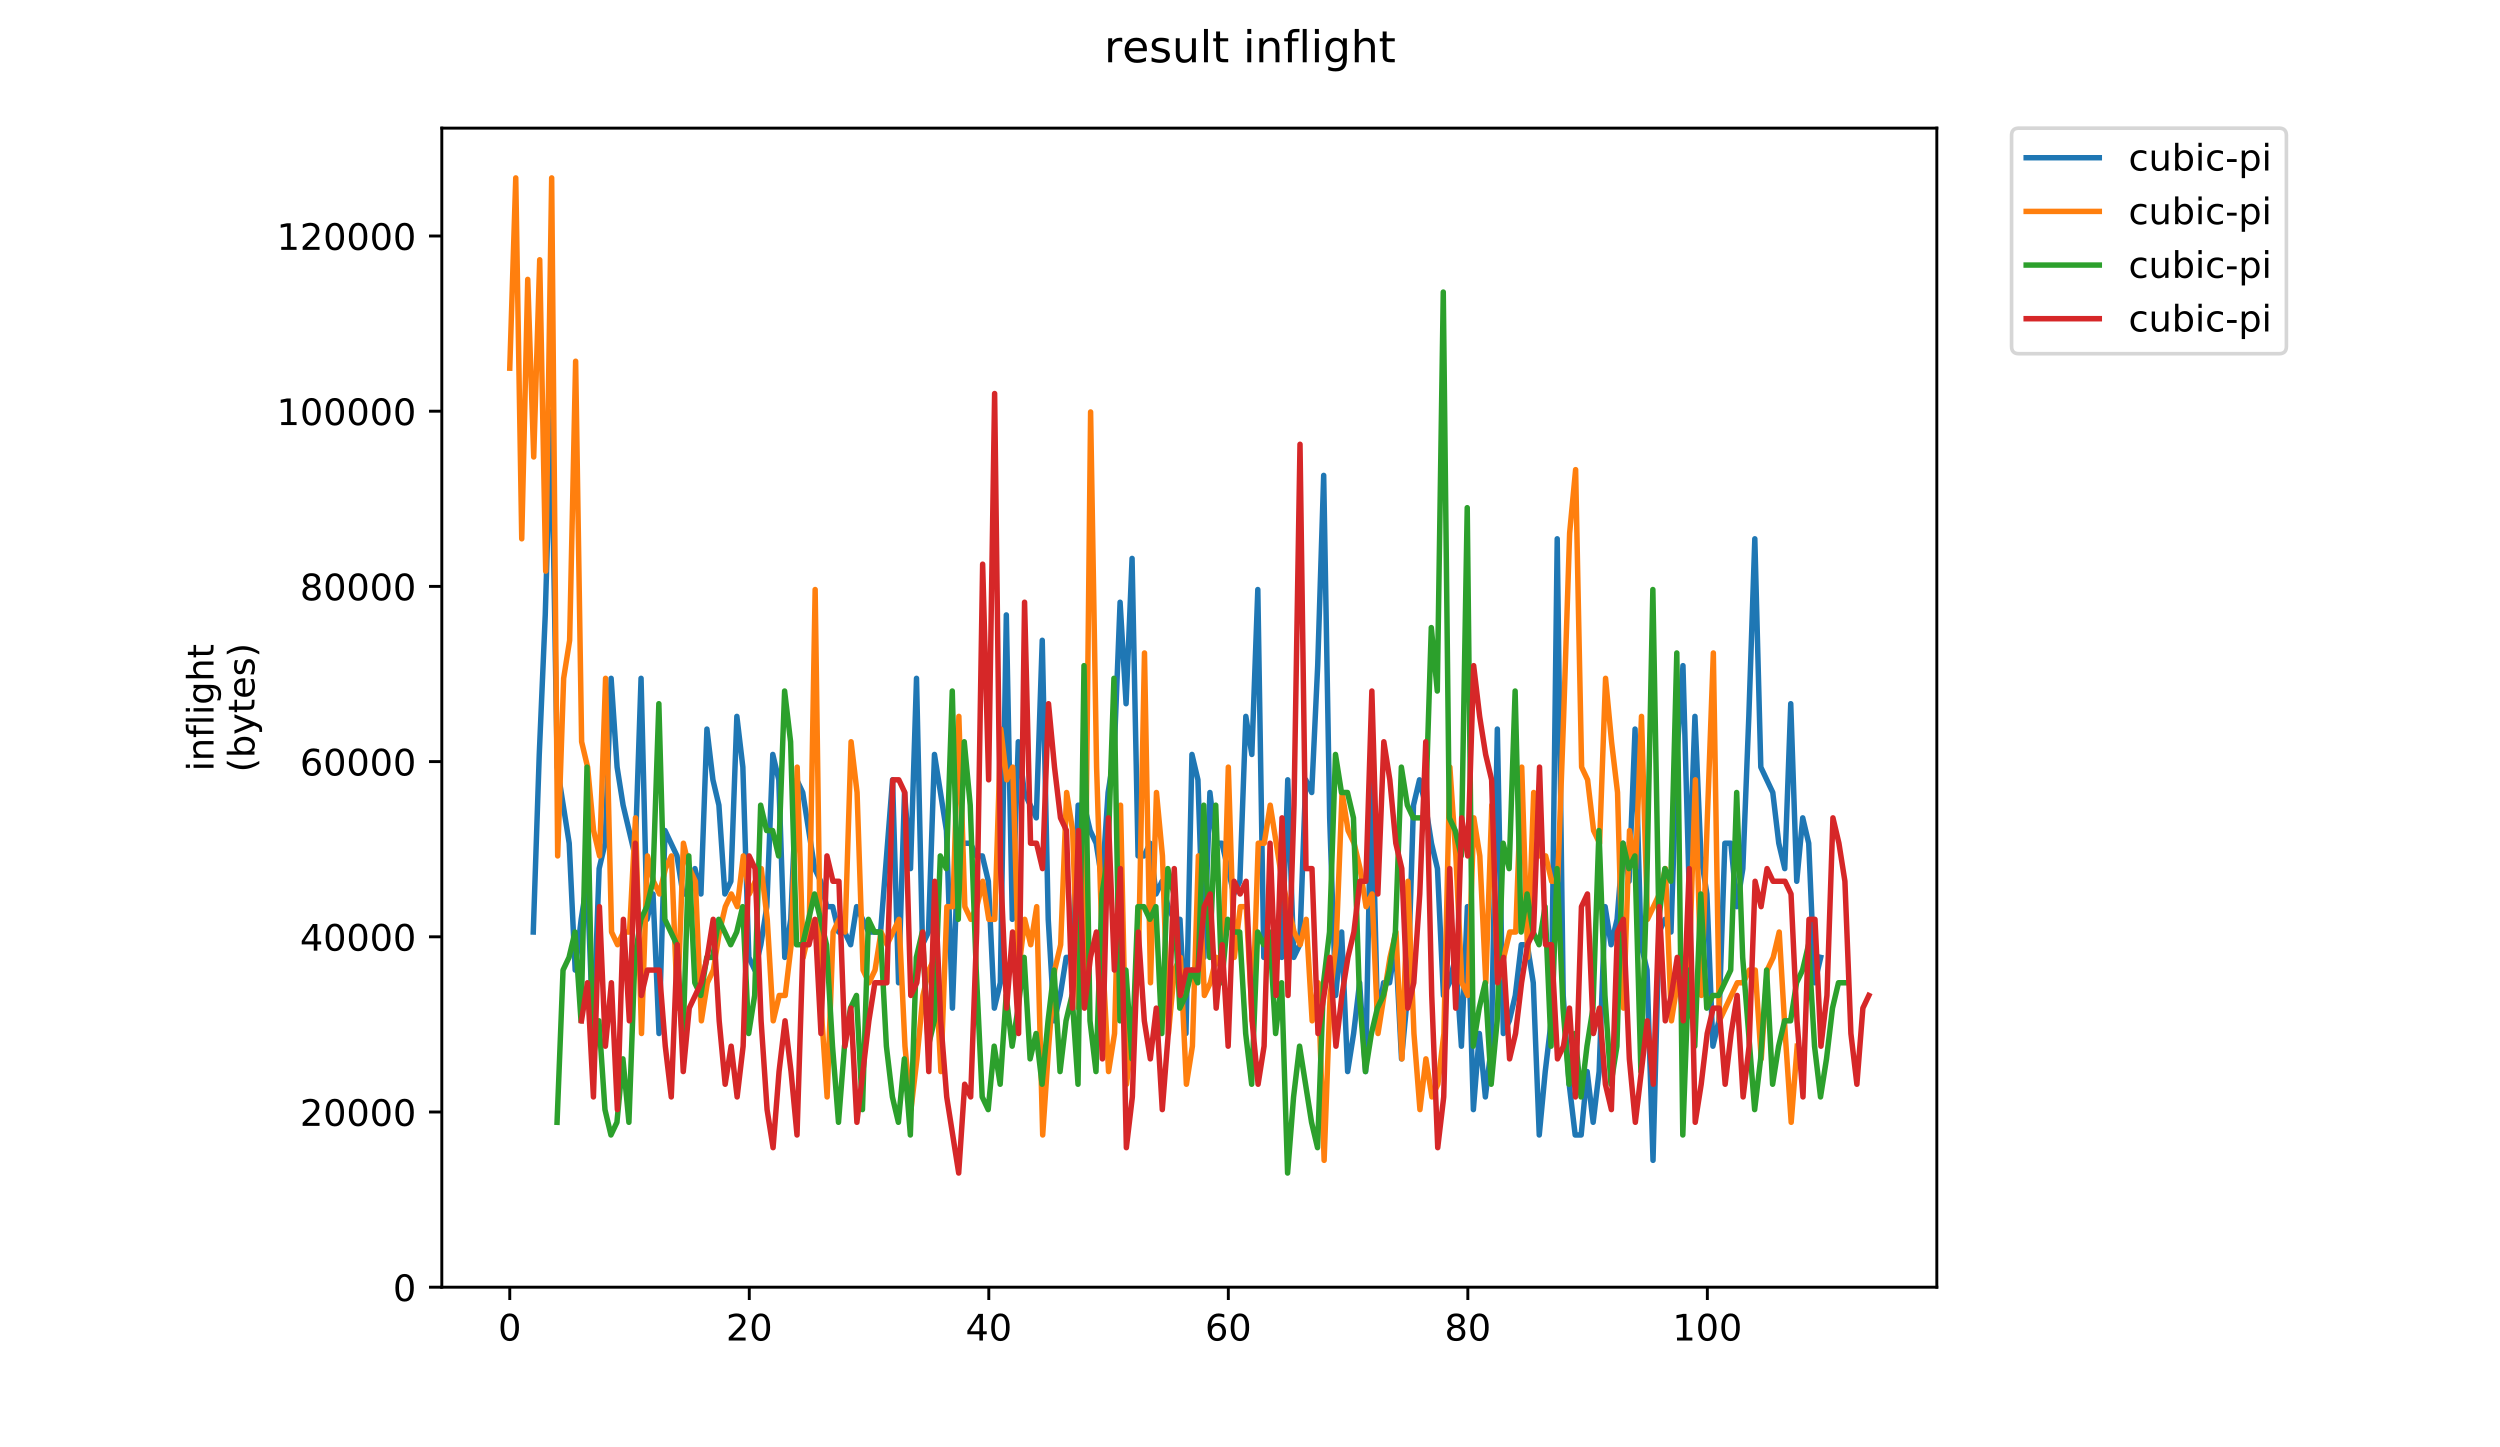 <?xml version="1.0" encoding="utf-8" standalone="no"?>
<!DOCTYPE svg PUBLIC "-//W3C//DTD SVG 1.1//EN"
  "http://www.w3.org/Graphics/SVG/1.1/DTD/svg11.dtd">
<!-- Created with matplotlib (https://matplotlib.org/) -->
<svg height="396pt" version="1.1" viewBox="0 0 684 396" width="684pt" xmlns="http://www.w3.org/2000/svg" xmlns:xlink="http://www.w3.org/1999/xlink">
 <defs>
  <style type="text/css">
*{stroke-linecap:butt;stroke-linejoin:round;}
  </style>
 </defs>
 <g id="figure_1">
  <g id="patch_1">
   <path d="M 0 396 
L 684 396 
L 684 0 
L 0 0 
z
" style="fill:#ffffff;"/>
  </g>
  <g id="axes_1">
   <g id="patch_2">
    <path d="M 120.879 352.174 
L 529.913 352.174 
L 529.913 35.062 
L 120.879 35.062 
z
" style="fill:#ffffff;"/>
   </g>
   <g id="matplotlib.axis_1">
    <g id="xtick_1">
     <g id="line2d_1">
      <defs>
       <path d="M 0 0 
L 0 3.5 
" id="m0aabe085fc" style="stroke:#000000;stroke-width:0.8;"/>
      </defs>
      <g>
       <use style="stroke:#000000;stroke-width:0.8;" x="139.471" xlink:href="#m0aabe085fc" y="352.174"/>
      </g>
     </g>
     <g id="text_1">
      <!-- 0 -->
      <defs>
       <path d="M 31.781 66.406 
Q 24.172 66.406 20.328 58.906 
Q 16.5 51.422 16.5 36.375 
Q 16.5 21.391 20.328 13.891 
Q 24.172 6.391 31.781 6.391 
Q 39.453 6.391 43.281 13.891 
Q 47.125 21.391 47.125 36.375 
Q 47.125 51.422 43.281 58.906 
Q 39.453 66.406 31.781 66.406 
z
M 31.781 74.219 
Q 44.047 74.219 50.516 64.516 
Q 56.984 54.828 56.984 36.375 
Q 56.984 17.969 50.516 8.266 
Q 44.047 -1.422 31.781 -1.422 
Q 19.531 -1.422 13.062 8.266 
Q 6.594 17.969 6.594 36.375 
Q 6.594 54.828 13.062 64.516 
Q 19.531 74.219 31.781 74.219 
z
" id="DejaVuSans-48"/>
      </defs>
      <g transform="translate(136.29 366.773)scale(0.1 -0.1)">
       <use xlink:href="#DejaVuSans-48"/>
      </g>
     </g>
    </g>
    <g id="xtick_2">
     <g id="line2d_2">
      <g>
       <use style="stroke:#000000;stroke-width:0.8;" x="205.003" xlink:href="#m0aabe085fc" y="352.174"/>
      </g>
     </g>
     <g id="text_2">
      <!-- 20 -->
      <defs>
       <path d="M 19.188 8.297 
L 53.609 8.297 
L 53.609 0 
L 7.328 0 
L 7.328 8.297 
Q 12.938 14.109 22.625 23.891 
Q 32.328 33.688 34.812 36.531 
Q 39.547 41.844 41.422 45.531 
Q 43.312 49.219 43.312 52.781 
Q 43.312 58.594 39.234 62.25 
Q 35.156 65.922 28.609 65.922 
Q 23.969 65.922 18.812 64.312 
Q 13.672 62.703 7.812 59.422 
L 7.812 69.391 
Q 13.766 71.781 18.938 73 
Q 24.125 74.219 28.422 74.219 
Q 39.75 74.219 46.484 68.547 
Q 53.219 62.891 53.219 53.422 
Q 53.219 48.922 51.531 44.891 
Q 49.859 40.875 45.406 35.406 
Q 44.188 33.984 37.641 27.219 
Q 31.109 20.453 19.188 8.297 
z
" id="DejaVuSans-50"/>
      </defs>
      <g transform="translate(198.641 366.773)scale(0.1 -0.1)">
       <use xlink:href="#DejaVuSans-50"/>
       <use x="63.623" xlink:href="#DejaVuSans-48"/>
      </g>
     </g>
    </g>
    <g id="xtick_3">
     <g id="line2d_3">
      <g>
       <use style="stroke:#000000;stroke-width:0.8;" x="270.535" xlink:href="#m0aabe085fc" y="352.174"/>
      </g>
     </g>
     <g id="text_3">
      <!-- 40 -->
      <defs>
       <path d="M 37.797 64.312 
L 12.891 25.391 
L 37.797 25.391 
z
M 35.203 72.906 
L 47.609 72.906 
L 47.609 25.391 
L 58.016 25.391 
L 58.016 17.188 
L 47.609 17.188 
L 47.609 0 
L 37.797 0 
L 37.797 17.188 
L 4.891 17.188 
L 4.891 26.703 
z
" id="DejaVuSans-52"/>
      </defs>
      <g transform="translate(264.173 366.773)scale(0.1 -0.1)">
       <use xlink:href="#DejaVuSans-52"/>
       <use x="63.623" xlink:href="#DejaVuSans-48"/>
      </g>
     </g>
    </g>
    <g id="xtick_4">
     <g id="line2d_4">
      <g>
       <use style="stroke:#000000;stroke-width:0.8;" x="336.068" xlink:href="#m0aabe085fc" y="352.174"/>
      </g>
     </g>
     <g id="text_4">
      <!-- 60 -->
      <defs>
       <path d="M 33.016 40.375 
Q 26.375 40.375 22.484 35.828 
Q 18.609 31.297 18.609 23.391 
Q 18.609 15.531 22.484 10.953 
Q 26.375 6.391 33.016 6.391 
Q 39.656 6.391 43.531 10.953 
Q 47.406 15.531 47.406 23.391 
Q 47.406 31.297 43.531 35.828 
Q 39.656 40.375 33.016 40.375 
z
M 52.594 71.297 
L 52.594 62.312 
Q 48.875 64.062 45.094 64.984 
Q 41.312 65.922 37.594 65.922 
Q 27.828 65.922 22.672 59.328 
Q 17.531 52.734 16.797 39.406 
Q 19.672 43.656 24.016 45.922 
Q 28.375 48.188 33.594 48.188 
Q 44.578 48.188 50.953 41.516 
Q 57.328 34.859 57.328 23.391 
Q 57.328 12.156 50.688 5.359 
Q 44.047 -1.422 33.016 -1.422 
Q 20.359 -1.422 13.672 8.266 
Q 6.984 17.969 6.984 36.375 
Q 6.984 53.656 15.188 63.938 
Q 23.391 74.219 37.203 74.219 
Q 40.922 74.219 44.703 73.484 
Q 48.484 72.75 52.594 71.297 
z
" id="DejaVuSans-54"/>
      </defs>
      <g transform="translate(329.705 366.773)scale(0.1 -0.1)">
       <use xlink:href="#DejaVuSans-54"/>
       <use x="63.623" xlink:href="#DejaVuSans-48"/>
      </g>
     </g>
    </g>
    <g id="xtick_5">
     <g id="line2d_5">
      <g>
       <use style="stroke:#000000;stroke-width:0.8;" x="401.6" xlink:href="#m0aabe085fc" y="352.174"/>
      </g>
     </g>
     <g id="text_5">
      <!-- 80 -->
      <defs>
       <path d="M 31.781 34.625 
Q 24.75 34.625 20.719 30.859 
Q 16.703 27.094 16.703 20.516 
Q 16.703 13.922 20.719 10.156 
Q 24.75 6.391 31.781 6.391 
Q 38.812 6.391 42.859 10.172 
Q 46.922 13.969 46.922 20.516 
Q 46.922 27.094 42.891 30.859 
Q 38.875 34.625 31.781 34.625 
z
M 21.922 38.812 
Q 15.578 40.375 12.031 44.719 
Q 8.5 49.078 8.5 55.328 
Q 8.5 64.062 14.719 69.141 
Q 20.953 74.219 31.781 74.219 
Q 42.672 74.219 48.875 69.141 
Q 55.078 64.062 55.078 55.328 
Q 55.078 49.078 51.531 44.719 
Q 48 40.375 41.703 38.812 
Q 48.828 37.156 52.797 32.312 
Q 56.781 27.484 56.781 20.516 
Q 56.781 9.906 50.312 4.234 
Q 43.844 -1.422 31.781 -1.422 
Q 19.734 -1.422 13.25 4.234 
Q 6.781 9.906 6.781 20.516 
Q 6.781 27.484 10.781 32.312 
Q 14.797 37.156 21.922 38.812 
z
M 18.312 54.391 
Q 18.312 48.734 21.844 45.562 
Q 25.391 42.391 31.781 42.391 
Q 38.141 42.391 41.719 45.562 
Q 45.312 48.734 45.312 54.391 
Q 45.312 60.062 41.719 63.234 
Q 38.141 66.406 31.781 66.406 
Q 25.391 66.406 21.844 63.234 
Q 18.312 60.062 18.312 54.391 
z
" id="DejaVuSans-56"/>
      </defs>
      <g transform="translate(395.237 366.773)scale(0.1 -0.1)">
       <use xlink:href="#DejaVuSans-56"/>
       <use x="63.623" xlink:href="#DejaVuSans-48"/>
      </g>
     </g>
    </g>
    <g id="xtick_6">
     <g id="line2d_6">
      <g>
       <use style="stroke:#000000;stroke-width:0.8;" x="467.132" xlink:href="#m0aabe085fc" y="352.174"/>
      </g>
     </g>
     <g id="text_6">
      <!-- 100 -->
      <defs>
       <path d="M 12.406 8.297 
L 28.516 8.297 
L 28.516 63.922 
L 10.984 60.406 
L 10.984 69.391 
L 28.422 72.906 
L 38.281 72.906 
L 38.281 8.297 
L 54.391 8.297 
L 54.391 0 
L 12.406 0 
z
" id="DejaVuSans-49"/>
      </defs>
      <g transform="translate(457.588 366.773)scale(0.1 -0.1)">
       <use xlink:href="#DejaVuSans-49"/>
       <use x="63.623" xlink:href="#DejaVuSans-48"/>
       <use x="127.246" xlink:href="#DejaVuSans-48"/>
      </g>
     </g>
    </g>
   </g>
   <g id="matplotlib.axis_2">
    <g id="ytick_1">
     <g id="line2d_7">
      <defs>
       <path d="M 0 0 
L -3.5 0 
" id="me3307dfed3" style="stroke:#000000;stroke-width:0.8;"/>
      </defs>
      <g>
       <use style="stroke:#000000;stroke-width:0.8;" x="120.879" xlink:href="#me3307dfed3" y="352.174"/>
      </g>
     </g>
     <g id="text_7">
      <!-- 0 -->
      <g transform="translate(107.516 355.973)scale(0.1 -0.1)">
       <use xlink:href="#DejaVuSans-48"/>
      </g>
     </g>
    </g>
    <g id="ytick_2">
     <g id="line2d_8">
      <g>
       <use style="stroke:#000000;stroke-width:0.8;" x="120.879" xlink:href="#me3307dfed3" y="304.24"/>
      </g>
     </g>
     <g id="text_8">
      <!-- 20000 -->
      <g transform="translate(82.066 308.039)scale(0.1 -0.1)">
       <use xlink:href="#DejaVuSans-50"/>
       <use x="63.623" xlink:href="#DejaVuSans-48"/>
       <use x="127.246" xlink:href="#DejaVuSans-48"/>
       <use x="190.869" xlink:href="#DejaVuSans-48"/>
       <use x="254.492" xlink:href="#DejaVuSans-48"/>
      </g>
     </g>
    </g>
    <g id="ytick_3">
     <g id="line2d_9">
      <g>
       <use style="stroke:#000000;stroke-width:0.8;" x="120.879" xlink:href="#me3307dfed3" y="256.306"/>
      </g>
     </g>
     <g id="text_9">
      <!-- 40000 -->
      <g transform="translate(82.066 260.106)scale(0.1 -0.1)">
       <use xlink:href="#DejaVuSans-52"/>
       <use x="63.623" xlink:href="#DejaVuSans-48"/>
       <use x="127.246" xlink:href="#DejaVuSans-48"/>
       <use x="190.869" xlink:href="#DejaVuSans-48"/>
       <use x="254.492" xlink:href="#DejaVuSans-48"/>
      </g>
     </g>
    </g>
    <g id="ytick_4">
     <g id="line2d_10">
      <g>
       <use style="stroke:#000000;stroke-width:0.8;" x="120.879" xlink:href="#me3307dfed3" y="208.372"/>
      </g>
     </g>
     <g id="text_10">
      <!-- 60000 -->
      <g transform="translate(82.066 212.172)scale(0.1 -0.1)">
       <use xlink:href="#DejaVuSans-54"/>
       <use x="63.623" xlink:href="#DejaVuSans-48"/>
       <use x="127.246" xlink:href="#DejaVuSans-48"/>
       <use x="190.869" xlink:href="#DejaVuSans-48"/>
       <use x="254.492" xlink:href="#DejaVuSans-48"/>
      </g>
     </g>
    </g>
    <g id="ytick_5">
     <g id="line2d_11">
      <g>
       <use style="stroke:#000000;stroke-width:0.8;" x="120.879" xlink:href="#me3307dfed3" y="160.438"/>
      </g>
     </g>
     <g id="text_11">
      <!-- 80000 -->
      <g transform="translate(82.066 164.238)scale(0.1 -0.1)">
       <use xlink:href="#DejaVuSans-56"/>
       <use x="63.623" xlink:href="#DejaVuSans-48"/>
       <use x="127.246" xlink:href="#DejaVuSans-48"/>
       <use x="190.869" xlink:href="#DejaVuSans-48"/>
       <use x="254.492" xlink:href="#DejaVuSans-48"/>
      </g>
     </g>
    </g>
    <g id="ytick_6">
     <g id="line2d_12">
      <g>
       <use style="stroke:#000000;stroke-width:0.8;" x="120.879" xlink:href="#me3307dfed3" y="112.505"/>
      </g>
     </g>
     <g id="text_12">
      <!-- 100000 -->
      <g transform="translate(75.704 116.304)scale(0.1 -0.1)">
       <use xlink:href="#DejaVuSans-49"/>
       <use x="63.623" xlink:href="#DejaVuSans-48"/>
       <use x="127.246" xlink:href="#DejaVuSans-48"/>
       <use x="190.869" xlink:href="#DejaVuSans-48"/>
       <use x="254.492" xlink:href="#DejaVuSans-48"/>
       <use x="318.115" xlink:href="#DejaVuSans-48"/>
      </g>
     </g>
    </g>
    <g id="ytick_7">
     <g id="line2d_13">
      <g>
       <use style="stroke:#000000;stroke-width:0.8;" x="120.879" xlink:href="#me3307dfed3" y="64.571"/>
      </g>
     </g>
     <g id="text_13">
      <!-- 120000 -->
      <g transform="translate(75.704 68.37)scale(0.1 -0.1)">
       <use xlink:href="#DejaVuSans-49"/>
       <use x="63.623" xlink:href="#DejaVuSans-50"/>
       <use x="127.246" xlink:href="#DejaVuSans-48"/>
       <use x="190.869" xlink:href="#DejaVuSans-48"/>
       <use x="254.492" xlink:href="#DejaVuSans-48"/>
       <use x="318.115" xlink:href="#DejaVuSans-48"/>
      </g>
     </g>
    </g>
    <g id="text_14">
     <!-- inflight -->
     <defs>
      <path d="M 9.422 54.688 
L 18.406 54.688 
L 18.406 0 
L 9.422 0 
z
M 9.422 75.984 
L 18.406 75.984 
L 18.406 64.594 
L 9.422 64.594 
z
" id="DejaVuSans-105"/>
      <path d="M 54.891 33.016 
L 54.891 0 
L 45.906 0 
L 45.906 32.719 
Q 45.906 40.484 42.875 44.328 
Q 39.844 48.188 33.797 48.188 
Q 26.516 48.188 22.312 43.547 
Q 18.109 38.922 18.109 30.906 
L 18.109 0 
L 9.078 0 
L 9.078 54.688 
L 18.109 54.688 
L 18.109 46.188 
Q 21.344 51.125 25.703 53.562 
Q 30.078 56 35.797 56 
Q 45.219 56 50.047 50.172 
Q 54.891 44.344 54.891 33.016 
z
" id="DejaVuSans-110"/>
      <path d="M 37.109 75.984 
L 37.109 68.5 
L 28.516 68.5 
Q 23.688 68.5 21.797 66.547 
Q 19.922 64.594 19.922 59.516 
L 19.922 54.688 
L 34.719 54.688 
L 34.719 47.703 
L 19.922 47.703 
L 19.922 0 
L 10.891 0 
L 10.891 47.703 
L 2.297 47.703 
L 2.297 54.688 
L 10.891 54.688 
L 10.891 58.5 
Q 10.891 67.625 15.141 71.797 
Q 19.391 75.984 28.609 75.984 
z
" id="DejaVuSans-102"/>
      <path d="M 9.422 75.984 
L 18.406 75.984 
L 18.406 0 
L 9.422 0 
z
" id="DejaVuSans-108"/>
      <path d="M 45.406 27.984 
Q 45.406 37.75 41.375 43.109 
Q 37.359 48.484 30.078 48.484 
Q 22.859 48.484 18.828 43.109 
Q 14.797 37.75 14.797 27.984 
Q 14.797 18.266 18.828 12.891 
Q 22.859 7.516 30.078 7.516 
Q 37.359 7.516 41.375 12.891 
Q 45.406 18.266 45.406 27.984 
z
M 54.391 6.781 
Q 54.391 -7.172 48.188 -13.984 
Q 42 -20.797 29.203 -20.797 
Q 24.469 -20.797 20.266 -20.094 
Q 16.062 -19.391 12.109 -17.922 
L 12.109 -9.188 
Q 16.062 -11.328 19.922 -12.344 
Q 23.781 -13.375 27.781 -13.375 
Q 36.625 -13.375 41.016 -8.766 
Q 45.406 -4.156 45.406 5.172 
L 45.406 9.625 
Q 42.625 4.781 38.281 2.391 
Q 33.938 0 27.875 0 
Q 17.828 0 11.672 7.656 
Q 5.516 15.328 5.516 27.984 
Q 5.516 40.672 11.672 48.328 
Q 17.828 56 27.875 56 
Q 33.938 56 38.281 53.609 
Q 42.625 51.219 45.406 46.391 
L 45.406 54.688 
L 54.391 54.688 
z
" id="DejaVuSans-103"/>
      <path d="M 54.891 33.016 
L 54.891 0 
L 45.906 0 
L 45.906 32.719 
Q 45.906 40.484 42.875 44.328 
Q 39.844 48.188 33.797 48.188 
Q 26.516 48.188 22.312 43.547 
Q 18.109 38.922 18.109 30.906 
L 18.109 0 
L 9.078 0 
L 9.078 75.984 
L 18.109 75.984 
L 18.109 46.188 
Q 21.344 51.125 25.703 53.562 
Q 30.078 56 35.797 56 
Q 45.219 56 50.047 50.172 
Q 54.891 44.344 54.891 33.016 
z
" id="DejaVuSans-104"/>
      <path d="M 18.312 70.219 
L 18.312 54.688 
L 36.812 54.688 
L 36.812 47.703 
L 18.312 47.703 
L 18.312 18.016 
Q 18.312 11.328 20.141 9.422 
Q 21.969 7.516 27.594 7.516 
L 36.812 7.516 
L 36.812 0 
L 27.594 0 
Q 17.188 0 13.234 3.875 
Q 9.281 7.766 9.281 18.016 
L 9.281 47.703 
L 2.688 47.703 
L 2.688 54.688 
L 9.281 54.688 
L 9.281 70.219 
z
" id="DejaVuSans-116"/>
     </defs>
     <g transform="translate(58.426 211.018)rotate(-90)scale(0.1 -0.1)">
      <use xlink:href="#DejaVuSans-105"/>
      <use x="27.783" xlink:href="#DejaVuSans-110"/>
      <use x="91.162" xlink:href="#DejaVuSans-102"/>
      <use x="126.367" xlink:href="#DejaVuSans-108"/>
      <use x="154.15" xlink:href="#DejaVuSans-105"/>
      <use x="181.934" xlink:href="#DejaVuSans-103"/>
      <use x="245.41" xlink:href="#DejaVuSans-104"/>
      <use x="308.789" xlink:href="#DejaVuSans-116"/>
     </g>
     <!-- (bytes) -->
     <defs>
      <path d="M 31 75.875 
Q 24.469 64.656 21.281 53.656 
Q 18.109 42.672 18.109 31.391 
Q 18.109 20.125 21.312 9.062 
Q 24.516 -2 31 -13.188 
L 23.188 -13.188 
Q 15.875 -1.703 12.234 9.375 
Q 8.594 20.453 8.594 31.391 
Q 8.594 42.281 12.203 53.312 
Q 15.828 64.359 23.188 75.875 
z
" id="DejaVuSans-40"/>
      <path d="M 48.688 27.297 
Q 48.688 37.203 44.609 42.844 
Q 40.531 48.484 33.406 48.484 
Q 26.266 48.484 22.188 42.844 
Q 18.109 37.203 18.109 27.297 
Q 18.109 17.391 22.188 11.75 
Q 26.266 6.109 33.406 6.109 
Q 40.531 6.109 44.609 11.75 
Q 48.688 17.391 48.688 27.297 
z
M 18.109 46.391 
Q 20.953 51.266 25.266 53.625 
Q 29.594 56 35.594 56 
Q 45.562 56 51.781 48.094 
Q 58.016 40.188 58.016 27.297 
Q 58.016 14.406 51.781 6.484 
Q 45.562 -1.422 35.594 -1.422 
Q 29.594 -1.422 25.266 0.953 
Q 20.953 3.328 18.109 8.203 
L 18.109 0 
L 9.078 0 
L 9.078 75.984 
L 18.109 75.984 
z
" id="DejaVuSans-98"/>
      <path d="M 32.172 -5.078 
Q 28.375 -14.844 24.75 -17.812 
Q 21.141 -20.797 15.094 -20.797 
L 7.906 -20.797 
L 7.906 -13.281 
L 13.188 -13.281 
Q 16.891 -13.281 18.938 -11.516 
Q 21 -9.766 23.484 -3.219 
L 25.094 0.875 
L 2.984 54.688 
L 12.5 54.688 
L 29.594 11.922 
L 46.688 54.688 
L 56.203 54.688 
z
" id="DejaVuSans-121"/>
      <path d="M 56.203 29.594 
L 56.203 25.203 
L 14.891 25.203 
Q 15.484 15.922 20.484 11.062 
Q 25.484 6.203 34.422 6.203 
Q 39.594 6.203 44.453 7.469 
Q 49.312 8.734 54.109 11.281 
L 54.109 2.781 
Q 49.266 0.734 44.188 -0.344 
Q 39.109 -1.422 33.891 -1.422 
Q 20.797 -1.422 13.156 6.188 
Q 5.516 13.812 5.516 26.812 
Q 5.516 40.234 12.766 48.109 
Q 20.016 56 32.328 56 
Q 43.359 56 49.781 48.891 
Q 56.203 41.797 56.203 29.594 
z
M 47.219 32.234 
Q 47.125 39.594 43.094 43.984 
Q 39.062 48.391 32.422 48.391 
Q 24.906 48.391 20.391 44.141 
Q 15.875 39.891 15.188 32.172 
z
" id="DejaVuSans-101"/>
      <path d="M 44.281 53.078 
L 44.281 44.578 
Q 40.484 46.531 36.375 47.5 
Q 32.281 48.484 27.875 48.484 
Q 21.188 48.484 17.844 46.438 
Q 14.5 44.391 14.5 40.281 
Q 14.5 37.156 16.891 35.375 
Q 19.281 33.594 26.516 31.984 
L 29.594 31.297 
Q 39.156 29.25 43.188 25.516 
Q 47.219 21.781 47.219 15.094 
Q 47.219 7.469 41.188 3.016 
Q 35.156 -1.422 24.609 -1.422 
Q 20.219 -1.422 15.453 -0.562 
Q 10.688 0.297 5.422 2 
L 5.422 11.281 
Q 10.406 8.688 15.234 7.391 
Q 20.062 6.109 24.812 6.109 
Q 31.156 6.109 34.562 8.281 
Q 37.984 10.453 37.984 14.406 
Q 37.984 18.062 35.516 20.016 
Q 33.062 21.969 24.703 23.781 
L 21.578 24.516 
Q 13.234 26.266 9.516 29.906 
Q 5.812 33.547 5.812 39.891 
Q 5.812 47.609 11.281 51.797 
Q 16.75 56 26.812 56 
Q 31.781 56 36.172 55.266 
Q 40.578 54.547 44.281 53.078 
z
" id="DejaVuSans-115"/>
      <path d="M 8.016 75.875 
L 15.828 75.875 
Q 23.141 64.359 26.781 53.312 
Q 30.422 42.281 30.422 31.391 
Q 30.422 20.453 26.781 9.375 
Q 23.141 -1.703 15.828 -13.188 
L 8.016 -13.188 
Q 14.5 -2 17.703 9.062 
Q 20.906 20.125 20.906 31.391 
Q 20.906 42.672 17.703 53.656 
Q 14.5 64.656 8.016 75.875 
z
" id="DejaVuSans-41"/>
     </defs>
     <g transform="translate(69.624 211.295)rotate(-90)scale(0.1 -0.1)">
      <use xlink:href="#DejaVuSans-40"/>
      <use x="39.014" xlink:href="#DejaVuSans-98"/>
      <use x="102.49" xlink:href="#DejaVuSans-121"/>
      <use x="161.67" xlink:href="#DejaVuSans-116"/>
      <use x="200.879" xlink:href="#DejaVuSans-101"/>
      <use x="262.402" xlink:href="#DejaVuSans-115"/>
      <use x="314.502" xlink:href="#DejaVuSans-41"/>
     </g>
    </g>
   </g>
   <g id="line2d_14">
    <path clip-path="url(#p0ffd2e37bd)" d="M 145.903 255.003 
L 147.541 206.417 
L 149.18 168.242 
L 150.818 112.715 
L 152.456 209.887 
L 155.733 230.71 
L 157.371 265.414 
L 159.009 251.532 
L 160.648 241.121 
L 162.286 282.766 
L 163.924 237.65 
L 165.563 230.71 
L 167.201 185.594 
L 168.839 209.887 
L 170.478 220.298 
L 173.754 234.18 
L 175.393 185.594 
L 177.031 251.532 
L 178.669 244.591 
L 180.307 282.766 
L 181.946 227.239 
L 185.222 234.18 
L 186.861 244.591 
L 188.499 244.591 
L 190.137 237.65 
L 191.776 244.591 
L 193.414 199.476 
L 195.052 213.358 
L 196.691 220.298 
L 198.329 244.591 
L 199.967 241.121 
L 201.605 196.005 
L 203.244 209.887 
L 204.882 261.943 
L 206.52 265.414 
L 208.159 258.473 
L 209.797 248.062 
L 211.435 206.417 
L 213.074 213.358 
L 214.712 261.943 
L 216.35 251.532 
L 217.988 213.358 
L 219.627 216.828 
L 222.903 237.65 
L 224.542 241.121 
L 226.18 248.062 
L 227.818 248.062 
L 229.457 255.003 
L 231.095 255.003 
L 232.733 258.473 
L 234.372 248.062 
L 237.648 255.003 
L 240.925 255.003 
L 244.201 213.358 
L 245.84 268.884 
L 247.478 216.828 
L 249.116 237.65 
L 250.755 185.594 
L 252.393 258.473 
L 254.031 255.003 
L 255.67 206.417 
L 258.946 227.239 
L 260.584 275.825 
L 262.223 230.71 
L 265.499 230.71 
L 267.138 234.18 
L 268.776 234.18 
L 270.414 241.121 
L 272.053 275.825 
L 273.691 268.884 
L 275.329 168.242 
L 276.967 251.532 
L 278.606 202.946 
L 280.244 216.828 
L 283.521 223.769 
L 285.159 175.183 
L 286.797 251.532 
L 288.436 279.295 
L 290.074 272.355 
L 291.712 261.943 
L 293.351 261.943 
L 294.989 220.298 
L 296.627 220.298 
L 298.265 227.239 
L 299.904 230.71 
L 301.542 241.121 
L 303.18 216.828 
L 304.819 206.417 
L 306.457 164.772 
L 308.095 192.535 
L 309.734 152.788 
L 311.372 234.18 
L 313.01 234.18 
L 314.648 230.71 
L 316.287 244.591 
L 317.925 241.121 
L 319.563 248.062 
L 321.202 251.532 
L 322.84 251.532 
L 324.478 282.766 
L 326.117 206.417 
L 327.755 213.358 
L 329.393 261.943 
L 331.032 216.828 
L 332.67 230.71 
L 334.308 230.71 
L 337.585 244.591 
L 339.223 241.121 
L 340.861 196.005 
L 342.5 206.417 
L 344.138 161.301 
L 345.776 261.943 
L 347.415 261.943 
L 349.053 255.003 
L 350.691 261.943 
L 352.33 213.358 
L 353.968 261.943 
L 355.606 258.473 
L 357.244 213.358 
L 358.883 216.828 
L 360.521 182.124 
L 362.159 130.068 
L 363.798 223.769 
L 365.436 272.355 
L 367.074 255.003 
L 368.713 293.177 
L 370.351 282.766 
L 371.989 268.884 
L 373.627 293.177 
L 375.266 209.887 
L 376.904 279.295 
L 378.542 268.884 
L 380.181 268.884 
L 381.819 258.473 
L 383.457 289.707 
L 385.096 272.355 
L 386.734 220.298 
L 388.372 213.358 
L 390.011 220.298 
L 391.649 230.71 
L 393.287 237.65 
L 394.925 272.355 
L 396.564 268.884 
L 398.202 261.943 
L 399.84 286.236 
L 401.479 248.062 
L 403.117 303.588 
L 404.755 282.766 
L 406.394 300.118 
L 408.032 286.236 
L 409.67 199.476 
L 411.309 282.766 
L 412.947 279.295 
L 414.585 272.355 
L 416.223 258.473 
L 417.862 258.473 
L 419.5 268.884 
L 421.138 310.529 
L 422.777 293.177 
L 424.415 279.295 
L 426.053 147.42 
L 427.692 272.355 
L 429.33 296.648 
L 430.968 310.529 
L 432.606 310.529 
L 434.245 293.177 
L 435.883 307.059 
L 437.521 293.177 
L 439.16 248.062 
L 440.798 258.473 
L 442.436 251.532 
L 444.075 230.71 
L 445.713 241.121 
L 447.351 199.476 
L 448.99 258.473 
L 450.628 265.414 
L 452.266 317.47 
L 453.904 255.003 
L 455.543 251.532 
L 457.181 255.003 
L 458.819 206.417 
L 460.458 182.124 
L 462.096 241.121 
L 463.734 196.005 
L 465.373 234.18 
L 467.011 244.591 
L 468.649 286.236 
L 470.288 279.295 
L 471.926 230.71 
L 473.564 230.71 
L 475.202 248.062 
L 476.841 237.65 
L 478.479 196.005 
L 480.117 147.42 
L 481.756 209.887 
L 485.032 216.828 
L 486.671 230.71 
L 488.309 237.65 
L 489.947 192.535 
L 491.585 241.121 
L 493.224 223.769 
L 494.862 230.71 
L 496.5 268.884 
L 498.139 261.943 
L 498.139 261.943 
" style="fill:none;stroke:#1f77b4;stroke-linecap:square;stroke-width:1.5;"/>
   </g>
   <g id="line2d_15">
    <path clip-path="url(#p0ffd2e37bd)" d="M 139.471 100.732 
L 141.109 48.676 
L 142.748 147.42 
L 144.386 76.439 
L 146.024 125.025 
L 147.663 71.07 
L 149.301 156.259 
L 150.939 48.676 
L 152.578 234.18 
L 154.216 185.594 
L 155.854 175.183 
L 157.492 98.834 
L 159.131 202.946 
L 160.769 209.887 
L 162.407 227.239 
L 164.046 234.18 
L 165.684 185.594 
L 167.322 255.003 
L 168.961 258.473 
L 170.599 255.003 
L 172.237 255.003 
L 173.875 223.769 
L 175.514 282.766 
L 177.152 234.18 
L 178.79 241.121 
L 180.429 244.591 
L 182.067 237.65 
L 183.705 234.18 
L 185.344 275.825 
L 186.982 230.71 
L 188.62 237.65 
L 190.259 241.121 
L 191.897 279.295 
L 193.535 268.884 
L 195.173 265.414 
L 196.812 255.003 
L 198.45 248.062 
L 200.088 244.591 
L 201.727 248.062 
L 203.365 234.18 
L 205.003 244.591 
L 208.28 237.65 
L 209.918 251.532 
L 211.556 279.295 
L 213.195 272.355 
L 214.833 272.355 
L 216.471 258.473 
L 218.11 209.887 
L 219.748 261.943 
L 221.386 255.003 
L 223.025 161.301 
L 224.663 275.825 
L 226.301 300.118 
L 227.94 255.003 
L 229.578 251.532 
L 231.216 255.003 
L 232.854 202.946 
L 234.493 216.828 
L 236.131 265.414 
L 237.769 268.884 
L 239.408 265.414 
L 241.046 255.003 
L 242.684 258.473 
L 245.961 251.532 
L 247.599 286.236 
L 249.238 303.588 
L 250.876 289.707 
L 252.514 272.355 
L 254.152 265.414 
L 255.791 261.943 
L 257.429 293.177 
L 259.067 248.062 
L 260.706 248.062 
L 262.344 196.005 
L 263.982 248.062 
L 265.621 251.532 
L 267.259 248.062 
L 268.897 241.121 
L 270.535 251.532 
L 272.174 251.532 
L 273.812 199.476 
L 275.45 213.358 
L 277.089 209.887 
L 278.727 265.414 
L 280.365 251.532 
L 282.004 258.473 
L 283.642 248.062 
L 285.28 310.529 
L 286.919 286.236 
L 288.557 265.414 
L 290.195 258.473 
L 291.833 216.828 
L 293.472 227.239 
L 295.11 275.825 
L 296.748 265.414 
L 298.387 112.715 
L 300.025 209.887 
L 301.663 261.943 
L 303.302 293.177 
L 304.94 282.766 
L 306.578 220.298 
L 308.217 296.648 
L 309.855 282.766 
L 311.493 261.943 
L 313.131 178.653 
L 314.77 268.884 
L 316.408 216.828 
L 318.046 234.18 
L 319.685 282.766 
L 321.323 265.414 
L 322.961 261.943 
L 324.6 296.648 
L 326.238 286.236 
L 327.876 234.18 
L 329.514 272.355 
L 331.153 268.884 
L 332.791 261.943 
L 334.429 265.414 
L 336.068 209.887 
L 337.706 261.943 
L 339.344 248.062 
L 340.983 248.062 
L 342.621 279.295 
L 344.259 230.71 
L 345.898 230.71 
L 347.536 220.298 
L 350.812 241.121 
L 354.089 255.003 
L 355.727 258.473 
L 357.366 251.532 
L 359.004 279.295 
L 360.642 268.884 
L 362.281 317.47 
L 363.919 272.355 
L 365.557 258.473 
L 367.196 216.828 
L 368.834 227.239 
L 370.472 230.71 
L 372.11 237.65 
L 373.749 248.062 
L 375.387 244.591 
L 377.025 282.766 
L 380.302 261.943 
L 381.94 255.003 
L 383.579 289.707 
L 385.217 241.121 
L 386.855 282.766 
L 388.493 303.588 
L 390.132 289.707 
L 391.77 300.118 
L 393.408 296.648 
L 395.047 282.766 
L 396.685 209.887 
L 398.323 234.18 
L 399.962 268.884 
L 401.6 272.355 
L 403.238 223.769 
L 404.877 234.18 
L 406.515 268.884 
L 408.153 220.298 
L 409.791 268.884 
L 413.068 255.003 
L 414.706 255.003 
L 416.345 209.887 
L 417.983 261.943 
L 419.621 216.828 
L 421.26 234.18 
L 422.898 234.18 
L 424.536 241.121 
L 426.174 241.121 
L 427.813 196.005 
L 429.451 145.847 
L 431.089 128.495 
L 432.728 209.887 
L 434.366 213.358 
L 436.004 227.239 
L 437.643 230.71 
L 439.281 185.594 
L 440.919 202.946 
L 442.558 216.828 
L 444.196 275.825 
L 445.834 227.239 
L 447.472 237.65 
L 449.111 196.005 
L 450.749 251.532 
L 454.026 244.591 
L 455.664 237.65 
L 457.302 279.295 
L 458.941 268.884 
L 460.579 268.884 
L 462.217 261.943 
L 463.856 213.358 
L 465.494 272.355 
L 467.132 223.769 
L 468.77 178.653 
L 470.409 279.295 
L 475.324 268.884 
L 476.962 268.884 
L 478.6 265.414 
L 480.239 265.414 
L 481.877 289.707 
L 483.515 265.414 
L 485.153 261.943 
L 486.792 255.003 
L 488.43 282.766 
L 490.068 307.059 
L 491.707 286.236 
L 491.707 286.236 
" style="fill:none;stroke:#ff7f0e;stroke-linecap:square;stroke-width:1.5;"/>
   </g>
   <g id="line2d_16">
    <path clip-path="url(#p0ffd2e37bd)" d="M 152.41 307.059 
L 154.049 265.414 
L 155.687 261.943 
L 157.325 255.003 
L 158.964 279.295 
L 160.602 209.887 
L 162.24 289.707 
L 163.879 279.295 
L 165.517 303.588 
L 167.155 310.529 
L 168.793 307.059 
L 170.432 289.707 
L 172.07 307.059 
L 173.708 261.943 
L 175.347 251.532 
L 176.985 248.062 
L 178.623 241.121 
L 180.262 192.535 
L 181.9 251.532 
L 185.177 258.473 
L 186.815 286.236 
L 188.453 234.18 
L 190.091 268.884 
L 191.73 272.355 
L 193.368 261.943 
L 195.006 261.943 
L 196.645 251.532 
L 199.921 258.473 
L 201.56 255.003 
L 203.198 248.062 
L 204.836 282.766 
L 206.474 272.355 
L 208.113 220.298 
L 209.751 227.239 
L 211.389 227.239 
L 213.028 234.18 
L 214.666 189.065 
L 216.304 202.946 
L 217.943 258.473 
L 219.581 258.473 
L 222.858 244.591 
L 226.134 258.473 
L 227.772 286.236 
L 229.411 307.059 
L 231.049 286.236 
L 232.687 275.825 
L 234.326 272.355 
L 235.964 303.588 
L 237.602 251.532 
L 239.241 255.003 
L 240.879 255.003 
L 242.517 286.236 
L 244.155 300.118 
L 245.794 307.059 
L 247.432 289.707 
L 249.07 310.529 
L 250.709 261.943 
L 252.347 255.003 
L 253.985 286.236 
L 255.624 279.295 
L 257.262 234.18 
L 258.9 237.65 
L 260.539 189.065 
L 262.177 251.532 
L 263.815 202.946 
L 265.453 220.298 
L 267.092 265.414 
L 268.73 300.118 
L 270.368 303.588 
L 272.007 286.236 
L 273.645 296.648 
L 275.283 272.355 
L 276.922 286.236 
L 278.56 275.825 
L 280.198 261.943 
L 281.837 289.707 
L 283.475 282.766 
L 285.113 296.648 
L 286.751 279.295 
L 288.39 265.414 
L 290.028 293.177 
L 291.666 279.295 
L 293.305 272.355 
L 294.943 296.648 
L 296.581 182.124 
L 298.22 279.295 
L 299.858 293.177 
L 301.496 244.591 
L 303.134 234.18 
L 304.773 185.594 
L 306.411 279.295 
L 308.049 265.414 
L 309.688 289.707 
L 311.326 248.062 
L 312.964 248.062 
L 314.603 251.532 
L 316.241 248.062 
L 317.879 282.766 
L 319.518 237.65 
L 321.156 244.591 
L 322.794 275.825 
L 324.432 272.355 
L 326.071 265.414 
L 327.709 268.884 
L 329.347 220.298 
L 330.986 261.943 
L 332.624 220.298 
L 334.262 268.884 
L 335.901 251.532 
L 337.539 255.003 
L 339.177 255.003 
L 340.816 282.766 
L 342.454 296.648 
L 344.092 255.003 
L 345.73 258.473 
L 347.369 255.003 
L 349.007 282.766 
L 350.645 268.884 
L 352.284 320.94 
L 353.922 300.118 
L 355.56 286.236 
L 358.837 307.059 
L 360.475 314 
L 362.113 268.884 
L 363.752 255.003 
L 365.39 206.417 
L 367.028 216.828 
L 368.667 216.828 
L 370.305 223.769 
L 371.943 272.355 
L 373.582 293.177 
L 375.22 282.766 
L 376.858 275.825 
L 378.497 272.355 
L 380.135 265.414 
L 381.773 255.003 
L 383.411 209.887 
L 385.05 220.298 
L 386.688 223.769 
L 389.965 223.769 
L 391.603 171.713 
L 393.241 189.065 
L 394.88 79.909 
L 396.518 223.769 
L 398.156 227.239 
L 399.795 234.18 
L 401.433 138.907 
L 403.071 286.236 
L 404.709 275.825 
L 406.348 268.884 
L 407.986 296.648 
L 409.624 279.295 
L 411.263 230.71 
L 412.901 237.65 
L 414.539 189.065 
L 416.178 255.003 
L 417.816 244.591 
L 419.454 255.003 
L 421.092 258.473 
L 422.731 248.062 
L 424.369 286.236 
L 426.007 237.65 
L 427.646 275.825 
L 429.284 296.648 
L 430.922 282.766 
L 432.561 300.118 
L 434.199 286.236 
L 435.837 275.825 
L 437.476 227.239 
L 439.114 272.355 
L 440.752 296.648 
L 442.39 286.236 
L 444.029 230.71 
L 445.667 237.65 
L 447.305 234.18 
L 448.944 293.177 
L 450.582 241.121 
L 452.22 161.301 
L 453.859 251.532 
L 455.497 237.65 
L 457.135 241.121 
L 458.773 178.653 
L 460.412 310.529 
L 462.05 265.414 
L 463.688 286.236 
L 465.327 244.591 
L 466.965 275.825 
L 468.603 272.355 
L 470.242 272.355 
L 473.518 265.414 
L 475.157 216.828 
L 476.795 261.943 
L 480.071 303.588 
L 481.71 289.707 
L 483.348 265.414 
L 484.986 296.648 
L 486.625 286.236 
L 488.263 279.295 
L 489.901 279.295 
L 491.54 268.884 
L 493.178 265.414 
L 494.816 258.473 
L 496.455 286.236 
L 498.093 300.118 
L 499.731 289.707 
L 501.369 275.825 
L 503.008 268.884 
L 504.646 268.884 
L 504.646 268.884 
" style="fill:none;stroke:#2ca02c;stroke-linecap:square;stroke-width:1.5;"/>
   </g>
   <g id="line2d_17">
    <path clip-path="url(#p0ffd2e37bd)" d="M 159.085 279.295 
L 160.723 268.884 
L 162.361 300.118 
L 164 248.062 
L 165.638 286.236 
L 167.276 268.884 
L 168.915 303.588 
L 170.553 251.532 
L 172.191 279.295 
L 173.83 230.71 
L 175.468 272.355 
L 177.106 265.414 
L 180.383 265.414 
L 182.021 286.236 
L 183.659 300.118 
L 185.298 258.473 
L 186.936 293.177 
L 188.574 275.825 
L 191.851 268.884 
L 193.489 261.943 
L 195.128 251.532 
L 196.766 279.295 
L 198.404 296.648 
L 200.042 286.236 
L 201.681 300.118 
L 203.319 286.236 
L 204.957 234.18 
L 206.596 237.65 
L 208.234 279.295 
L 209.872 303.588 
L 211.511 314 
L 213.149 293.177 
L 214.787 279.295 
L 216.426 293.177 
L 218.064 310.529 
L 219.702 258.473 
L 221.34 258.473 
L 222.979 251.532 
L 224.617 282.766 
L 226.255 234.18 
L 227.894 241.121 
L 229.532 241.121 
L 231.17 286.236 
L 232.809 275.825 
L 234.447 307.059 
L 237.724 279.295 
L 239.362 268.884 
L 242.638 268.884 
L 244.277 213.358 
L 245.915 213.358 
L 247.553 216.828 
L 249.192 272.355 
L 250.83 268.884 
L 252.468 255.003 
L 254.107 293.177 
L 255.745 241.121 
L 257.383 279.295 
L 259.021 300.118 
L 262.298 320.94 
L 263.936 296.648 
L 265.575 300.118 
L 267.213 255.003 
L 268.851 154.36 
L 270.49 213.358 
L 272.128 107.673 
L 273.766 237.65 
L 275.405 275.825 
L 277.043 255.003 
L 278.681 282.766 
L 280.319 164.772 
L 281.958 230.71 
L 283.596 230.71 
L 285.234 237.65 
L 286.873 192.535 
L 288.511 209.887 
L 290.149 223.769 
L 291.788 227.239 
L 293.426 275.825 
L 295.064 227.239 
L 296.703 275.825 
L 298.341 261.943 
L 299.979 255.003 
L 301.617 289.707 
L 303.256 223.769 
L 304.894 265.414 
L 306.532 237.65 
L 308.171 314 
L 309.809 300.118 
L 311.447 255.003 
L 313.086 279.295 
L 314.724 289.707 
L 316.362 275.825 
L 318 303.588 
L 319.639 282.766 
L 321.277 237.65 
L 322.915 272.355 
L 324.554 265.414 
L 327.83 265.414 
L 329.469 248.062 
L 331.107 244.591 
L 332.745 275.825 
L 334.384 258.473 
L 336.022 286.236 
L 337.66 241.121 
L 339.298 244.591 
L 340.937 241.121 
L 342.575 279.295 
L 344.213 296.648 
L 345.852 286.236 
L 347.49 230.71 
L 349.128 272.355 
L 350.767 223.769 
L 352.405 272.355 
L 354.043 220.298 
L 355.681 121.554 
L 357.32 237.65 
L 358.958 237.65 
L 360.596 282.766 
L 363.873 261.943 
L 365.511 286.236 
L 367.15 272.355 
L 368.788 261.943 
L 370.426 255.003 
L 372.065 241.121 
L 373.703 241.121 
L 375.341 189.065 
L 376.979 244.591 
L 378.618 202.946 
L 380.256 213.358 
L 381.894 230.71 
L 383.533 237.65 
L 385.171 275.825 
L 386.809 268.884 
L 388.448 244.591 
L 390.086 202.946 
L 391.724 272.355 
L 393.363 314 
L 395.001 300.118 
L 396.639 237.65 
L 398.277 275.825 
L 399.916 223.769 
L 401.554 234.18 
L 403.192 182.124 
L 404.831 196.005 
L 406.469 206.417 
L 408.107 213.358 
L 409.746 268.884 
L 411.384 261.943 
L 413.022 289.707 
L 414.66 282.766 
L 416.299 268.884 
L 417.937 258.473 
L 419.575 255.003 
L 421.214 209.887 
L 422.852 258.473 
L 424.49 258.473 
L 426.129 289.707 
L 427.767 286.236 
L 429.405 275.825 
L 431.044 300.118 
L 432.682 248.062 
L 434.32 244.591 
L 435.958 282.766 
L 437.597 275.825 
L 439.235 296.648 
L 440.873 303.588 
L 442.512 255.003 
L 444.15 251.532 
L 445.788 289.707 
L 447.427 307.059 
L 450.703 279.295 
L 452.342 296.648 
L 453.98 248.062 
L 455.618 279.295 
L 457.256 272.355 
L 458.895 261.943 
L 460.533 279.295 
L 462.171 237.65 
L 463.81 307.059 
L 465.448 296.648 
L 467.086 282.766 
L 468.725 275.825 
L 470.363 275.825 
L 472.001 296.648 
L 473.639 282.766 
L 475.278 272.355 
L 476.916 300.118 
L 478.554 286.236 
L 480.193 241.121 
L 481.831 248.062 
L 483.469 237.65 
L 485.108 241.121 
L 488.384 241.121 
L 490.023 244.591 
L 491.661 279.295 
L 493.299 300.118 
L 494.937 251.532 
L 496.576 251.532 
L 498.214 286.236 
L 499.852 272.355 
L 501.491 223.769 
L 503.129 230.71 
L 504.767 241.121 
L 506.406 282.766 
L 508.044 296.648 
L 509.682 275.825 
L 511.32 272.355 
L 511.32 272.355 
" style="fill:none;stroke:#d62728;stroke-linecap:square;stroke-width:1.5;"/>
   </g>
   <g id="patch_3">
    <path d="M 120.879 352.174 
L 120.879 35.062 
" style="fill:none;stroke:#000000;stroke-linecap:square;stroke-linejoin:miter;stroke-width:0.8;"/>
   </g>
   <g id="patch_4">
    <path d="M 529.913 352.174 
L 529.913 35.062 
" style="fill:none;stroke:#000000;stroke-linecap:square;stroke-linejoin:miter;stroke-width:0.8;"/>
   </g>
   <g id="patch_5">
    <path d="M 120.879 352.174 
L 529.913 352.174 
" style="fill:none;stroke:#000000;stroke-linecap:square;stroke-linejoin:miter;stroke-width:0.8;"/>
   </g>
   <g id="patch_6">
    <path d="M 120.879 35.062 
L 529.913 35.062 
" style="fill:none;stroke:#000000;stroke-linecap:square;stroke-linejoin:miter;stroke-width:0.8;"/>
   </g>
   <g id="legend_1">
    <g id="patch_7">
     <path d="M 552.365 96.775 
L 623.56 96.775 
Q 625.56 96.775 625.56 94.775 
L 625.56 37.062 
Q 625.56 35.062 623.56 35.062 
L 552.365 35.062 
Q 550.365 35.062 550.365 37.062 
L 550.365 94.775 
Q 550.365 96.775 552.365 96.775 
z
" style="fill:#ffffff;opacity:0.8;stroke:#cccccc;stroke-linejoin:miter;"/>
    </g>
    <g id="line2d_18">
     <path d="M 554.365 43.161 
L 574.365 43.161 
" style="fill:none;stroke:#1f77b4;stroke-linecap:square;stroke-width:1.5;"/>
    </g>
    <g id="line2d_19"/>
    <g id="text_15">
     <!-- cubic-pi -->
     <defs>
      <path d="M 48.781 52.594 
L 48.781 44.188 
Q 44.969 46.297 41.141 47.344 
Q 37.312 48.391 33.406 48.391 
Q 24.656 48.391 19.812 42.844 
Q 14.984 37.312 14.984 27.297 
Q 14.984 17.281 19.812 11.734 
Q 24.656 6.203 33.406 6.203 
Q 37.312 6.203 41.141 7.25 
Q 44.969 8.297 48.781 10.406 
L 48.781 2.094 
Q 45.016 0.344 40.984 -0.531 
Q 36.969 -1.422 32.422 -1.422 
Q 20.062 -1.422 12.781 6.344 
Q 5.516 14.109 5.516 27.297 
Q 5.516 40.672 12.859 48.328 
Q 20.219 56 33.016 56 
Q 37.156 56 41.109 55.141 
Q 45.062 54.297 48.781 52.594 
z
" id="DejaVuSans-99"/>
      <path d="M 8.5 21.578 
L 8.5 54.688 
L 17.484 54.688 
L 17.484 21.922 
Q 17.484 14.156 20.5 10.266 
Q 23.531 6.391 29.594 6.391 
Q 36.859 6.391 41.078 11.031 
Q 45.312 15.672 45.312 23.688 
L 45.312 54.688 
L 54.297 54.688 
L 54.297 0 
L 45.312 0 
L 45.312 8.406 
Q 42.047 3.422 37.719 1 
Q 33.406 -1.422 27.688 -1.422 
Q 18.266 -1.422 13.375 4.438 
Q 8.5 10.297 8.5 21.578 
z
M 31.109 56 
z
" id="DejaVuSans-117"/>
      <path d="M 4.891 31.391 
L 31.203 31.391 
L 31.203 23.391 
L 4.891 23.391 
z
" id="DejaVuSans-45"/>
      <path d="M 18.109 8.203 
L 18.109 -20.797 
L 9.078 -20.797 
L 9.078 54.688 
L 18.109 54.688 
L 18.109 46.391 
Q 20.953 51.266 25.266 53.625 
Q 29.594 56 35.594 56 
Q 45.562 56 51.781 48.094 
Q 58.016 40.188 58.016 27.297 
Q 58.016 14.406 51.781 6.484 
Q 45.562 -1.422 35.594 -1.422 
Q 29.594 -1.422 25.266 0.953 
Q 20.953 3.328 18.109 8.203 
z
M 48.688 27.297 
Q 48.688 37.203 44.609 42.844 
Q 40.531 48.484 33.406 48.484 
Q 26.266 48.484 22.188 42.844 
Q 18.109 37.203 18.109 27.297 
Q 18.109 17.391 22.188 11.75 
Q 26.266 6.109 33.406 6.109 
Q 40.531 6.109 44.609 11.75 
Q 48.688 17.391 48.688 27.297 
z
" id="DejaVuSans-112"/>
     </defs>
     <g transform="translate(582.365 46.661)scale(0.1 -0.1)">
      <use xlink:href="#DejaVuSans-99"/>
      <use x="54.98" xlink:href="#DejaVuSans-117"/>
      <use x="118.359" xlink:href="#DejaVuSans-98"/>
      <use x="181.836" xlink:href="#DejaVuSans-105"/>
      <use x="209.619" xlink:href="#DejaVuSans-99"/>
      <use x="264.6" xlink:href="#DejaVuSans-45"/>
      <use x="300.684" xlink:href="#DejaVuSans-112"/>
      <use x="364.16" xlink:href="#DejaVuSans-105"/>
     </g>
    </g>
    <g id="line2d_20">
     <path d="M 554.365 57.839 
L 574.365 57.839 
" style="fill:none;stroke:#ff7f0e;stroke-linecap:square;stroke-width:1.5;"/>
    </g>
    <g id="line2d_21"/>
    <g id="text_16">
     <!-- cubic-pi -->
     <g transform="translate(582.365 61.339)scale(0.1 -0.1)">
      <use xlink:href="#DejaVuSans-99"/>
      <use x="54.98" xlink:href="#DejaVuSans-117"/>
      <use x="118.359" xlink:href="#DejaVuSans-98"/>
      <use x="181.836" xlink:href="#DejaVuSans-105"/>
      <use x="209.619" xlink:href="#DejaVuSans-99"/>
      <use x="264.6" xlink:href="#DejaVuSans-45"/>
      <use x="300.684" xlink:href="#DejaVuSans-112"/>
      <use x="364.16" xlink:href="#DejaVuSans-105"/>
     </g>
    </g>
    <g id="line2d_22">
     <path d="M 554.365 72.517 
L 574.365 72.517 
" style="fill:none;stroke:#2ca02c;stroke-linecap:square;stroke-width:1.5;"/>
    </g>
    <g id="line2d_23"/>
    <g id="text_17">
     <!-- cubic-pi -->
     <g transform="translate(582.365 76.017)scale(0.1 -0.1)">
      <use xlink:href="#DejaVuSans-99"/>
      <use x="54.98" xlink:href="#DejaVuSans-117"/>
      <use x="118.359" xlink:href="#DejaVuSans-98"/>
      <use x="181.836" xlink:href="#DejaVuSans-105"/>
      <use x="209.619" xlink:href="#DejaVuSans-99"/>
      <use x="264.6" xlink:href="#DejaVuSans-45"/>
      <use x="300.684" xlink:href="#DejaVuSans-112"/>
      <use x="364.16" xlink:href="#DejaVuSans-105"/>
     </g>
    </g>
    <g id="line2d_24">
     <path d="M 554.365 87.195 
L 574.365 87.195 
" style="fill:none;stroke:#d62728;stroke-linecap:square;stroke-width:1.5;"/>
    </g>
    <g id="line2d_25"/>
    <g id="text_18">
     <!-- cubic-pi -->
     <g transform="translate(582.365 90.695)scale(0.1 -0.1)">
      <use xlink:href="#DejaVuSans-99"/>
      <use x="54.98" xlink:href="#DejaVuSans-117"/>
      <use x="118.359" xlink:href="#DejaVuSans-98"/>
      <use x="181.836" xlink:href="#DejaVuSans-105"/>
      <use x="209.619" xlink:href="#DejaVuSans-99"/>
      <use x="264.6" xlink:href="#DejaVuSans-45"/>
      <use x="300.684" xlink:href="#DejaVuSans-112"/>
      <use x="364.16" xlink:href="#DejaVuSans-105"/>
     </g>
    </g>
   </g>
  </g>
  <g id="text_19">
   <!-- result inflight -->
   <defs>
    <path d="M 41.109 46.297 
Q 39.594 47.172 37.812 47.578 
Q 36.031 48 33.891 48 
Q 26.266 48 22.188 43.047 
Q 18.109 38.094 18.109 28.812 
L 18.109 0 
L 9.078 0 
L 9.078 54.688 
L 18.109 54.688 
L 18.109 46.188 
Q 20.953 51.172 25.484 53.578 
Q 30.031 56 36.531 56 
Q 37.453 56 38.578 55.875 
Q 39.703 55.766 41.062 55.516 
z
" id="DejaVuSans-114"/>
    <path id="DejaVuSans-32"/>
   </defs>
   <g transform="translate(302.11 17.038)scale(0.12 -0.12)">
    <use xlink:href="#DejaVuSans-114"/>
    <use x="41.082" xlink:href="#DejaVuSans-101"/>
    <use x="102.605" xlink:href="#DejaVuSans-115"/>
    <use x="154.705" xlink:href="#DejaVuSans-117"/>
    <use x="218.084" xlink:href="#DejaVuSans-108"/>
    <use x="245.867" xlink:href="#DejaVuSans-116"/>
    <use x="285.076" xlink:href="#DejaVuSans-32"/>
    <use x="316.863" xlink:href="#DejaVuSans-105"/>
    <use x="344.646" xlink:href="#DejaVuSans-110"/>
    <use x="408.025" xlink:href="#DejaVuSans-102"/>
    <use x="443.23" xlink:href="#DejaVuSans-108"/>
    <use x="471.014" xlink:href="#DejaVuSans-105"/>
    <use x="498.797" xlink:href="#DejaVuSans-103"/>
    <use x="562.273" xlink:href="#DejaVuSans-104"/>
    <use x="625.652" xlink:href="#DejaVuSans-116"/>
   </g>
  </g>
 </g>
 <defs>
  <clipPath id="p0ffd2e37bd">
   <rect height="317.112" width="409.034" x="120.879" y="35.062"/>
  </clipPath>
 </defs>
</svg>
